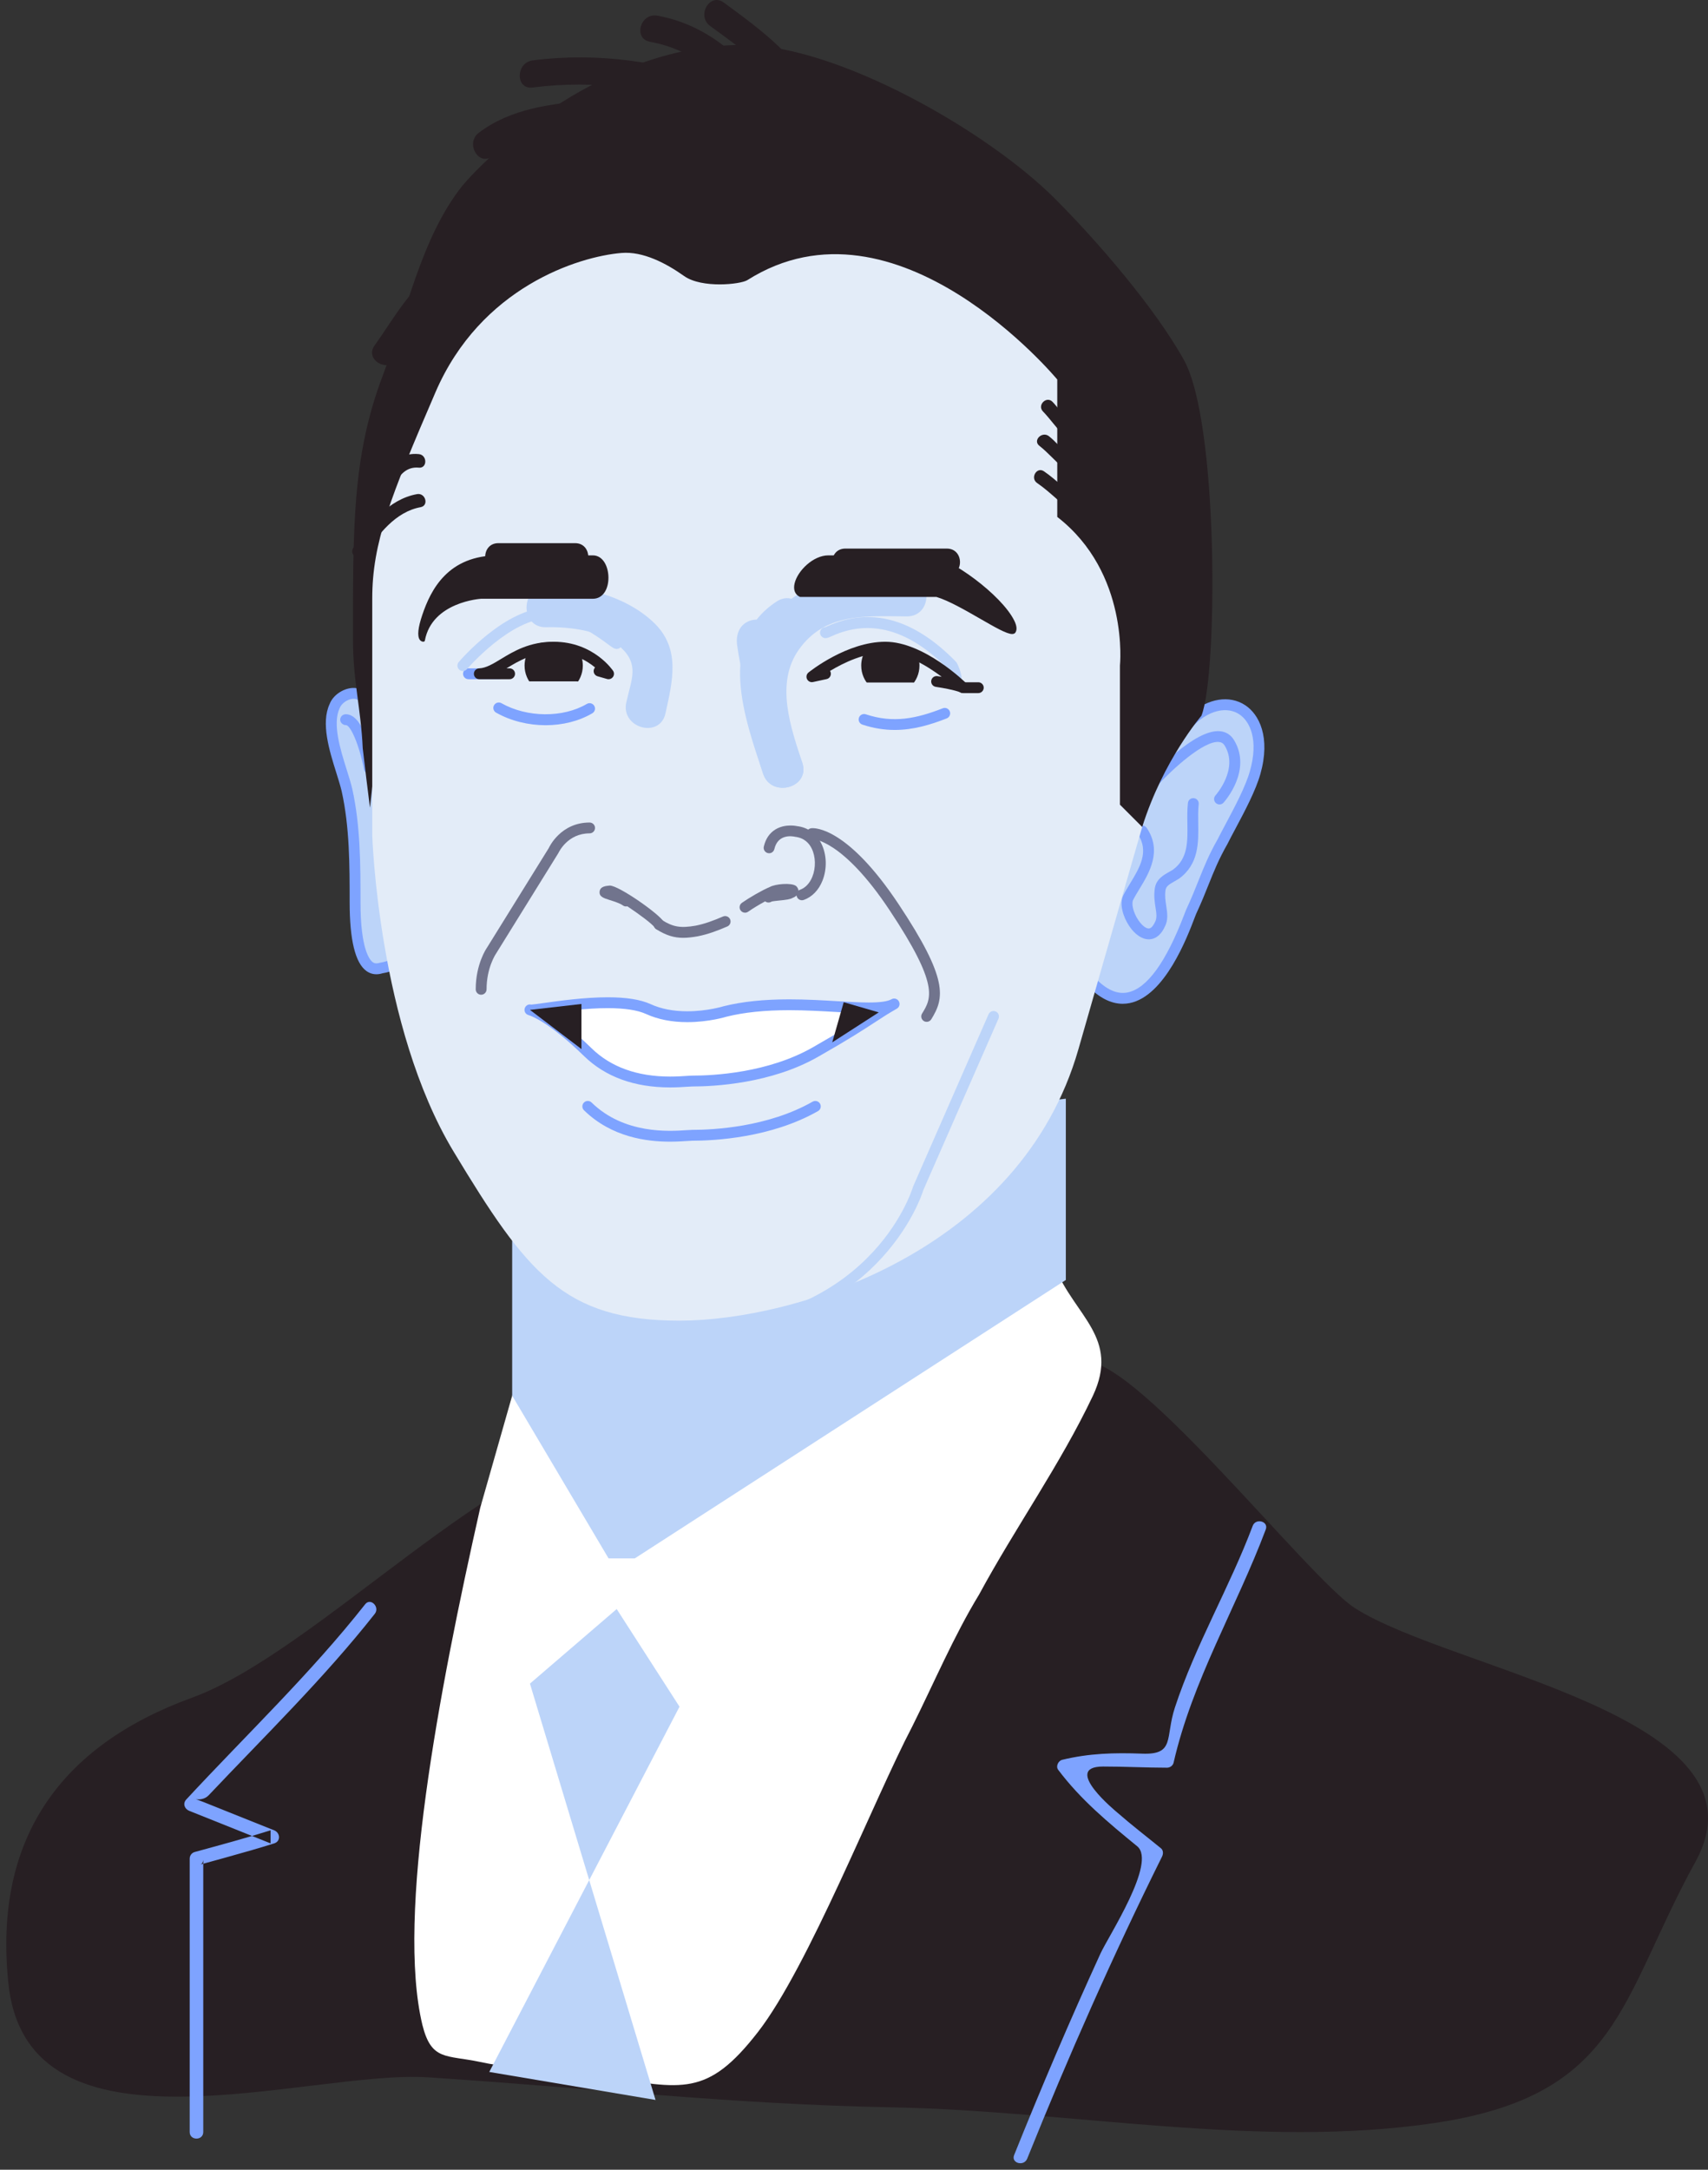 <?xml version="1.0" encoding="UTF-8"?>
<svg width="126px" height="160px" viewBox="0 0 126 160" version="1.1" xmlns="http://www.w3.org/2000/svg" xmlns:xlink="http://www.w3.org/1999/xlink">
    <rect x="0" y="0" width="126" height="160" fill="#333333" stroke="none"/>
    <title>Illustration / Farzad</title>
    <g id="Illustration-/-Farzad" stroke="none" stroke-width="1" fill="none" fill-rule="evenodd">
        <g id="Farzad" transform="translate(63, 80) scale(-1, 1) translate(-63, -80) ">
            <path d="M45.506,72.389 C41.239,76.869 38.373,67.719 38.106,67.186 C37.173,65.186 36.873,63.919 35.806,62.054 C35.141,60.719 33.855,58.555 33.406,56.969 C32.173,52.605 35.241,50.654 37.908,52.919 L41.709,56.454" id="Fill-1" fill="#BCD4F9"></path>
            <path d="M43.176,74.021 C43.003,74.021 42.83,74.004 42.658,73.969 C40.068,73.447 38.418,69.113 37.876,67.689 C37.813,67.526 37.772,67.412 37.748,67.366 C37.373,66.562 37.105,65.891 36.846,65.242 C36.459,64.276 36.094,63.363 35.459,62.252 C35.282,61.899 35.076,61.513 34.855,61.098 C34.192,59.854 33.368,58.306 33.021,57.078 C32.254,54.36 33.107,52.668 34.161,51.99 C35.309,51.251 36.844,51.491 38.166,52.614 L41.982,56.161 C42.144,56.311 42.153,56.565 42.002,56.726 C41.852,56.888 41.599,56.898 41.436,56.747 L37.635,53.212 C36.606,52.338 35.435,52.124 34.593,52.663 C33.78,53.186 33.142,54.563 33.792,56.861 C34.115,58.005 34.916,59.511 35.56,60.721 C35.786,61.144 35.995,61.536 36.164,61.874 C36.816,63.014 37.192,63.952 37.589,64.946 C37.844,65.584 38.108,66.244 38.468,67.018 C38.492,67.062 38.546,67.202 38.624,67.404 C39.974,70.952 41.385,72.898 42.816,73.184 C43.586,73.341 44.392,72.979 45.216,72.114 C45.37,71.954 45.624,71.948 45.782,72.1 C45.942,72.252 45.948,72.505 45.796,72.666 C44.937,73.568 44.059,74.021 43.176,74.021" id="Fill-3" fill="#7EA3FF"></path>
            <path d="M41.252,69.268 C41.225,69.268 41.198,69.268 41.17,69.265 C40.855,69.241 40.411,69.063 40.081,68.355 C39.804,67.852 39.887,67.316 39.966,66.8 C40.022,66.434 40.08,66.054 40.019,65.64 C39.978,65.355 39.759,65.219 39.343,64.984 C39.238,64.924 39.131,64.863 39.024,64.796 C37.559,63.726 37.584,62.134 37.606,60.731 C37.614,60.228 37.621,59.752 37.571,59.301 C37.547,59.082 37.704,58.884 37.924,58.859 C38.152,58.834 38.342,58.992 38.367,59.212 C38.422,59.715 38.414,60.238 38.406,60.743 C38.385,62.071 38.366,63.324 39.471,64.134 C39.544,64.178 39.642,64.234 39.737,64.288 C40.194,64.546 40.711,64.838 40.811,65.524 C40.889,66.057 40.819,66.516 40.756,66.921 C40.689,67.359 40.635,67.704 40.795,67.995 C40.882,68.18 41.037,68.452 41.233,68.468 C41.455,68.492 41.767,68.235 42.03,67.845 C42.427,67.255 42.536,66.619 42.411,66.368 C42.284,66.115 42.121,65.848 41.951,65.568 C41.231,64.384 40.246,62.761 41.407,61.052 C41.535,60.868 41.783,60.823 41.964,60.944 C42.147,61.068 42.194,61.318 42.07,61.501 C41.197,62.785 41.927,63.988 42.635,65.152 C42.817,65.452 42.991,65.74 43.127,66.011 C43.451,66.659 43.143,67.624 42.693,68.292 C42.272,68.918 41.751,69.268 41.252,69.268" id="Fill-5" fill="#7EA3FF"></path>
            <path d="M36.036,59.322 C35.927,59.322 35.819,59.278 35.74,59.191 C35.653,59.095 33.622,56.813 34.96,54.584 C35.194,54.193 35.553,53.963 35.993,53.921 C37.868,53.742 40.921,57.073 41.265,57.454 C41.413,57.618 41.401,57.871 41.237,58.018 C41.075,58.168 40.821,58.154 40.672,57.991 C39.474,56.669 37.165,54.592 36.071,54.716 C35.882,54.735 35.751,54.821 35.646,54.995 C34.611,56.721 36.315,58.635 36.332,58.654 C36.481,58.818 36.468,59.071 36.305,59.218 C36.228,59.288 36.132,59.322 36.036,59.322" id="Fill-7" fill="#7EA3FF"></path>
            <path d="M99.102,51.59 C99.602,50.69 101.006,51.254 101.306,52.054 C102.106,53.754 100.806,56.554 100.406,58.254 C99.806,60.954 99.806,63.754 99.806,66.554 C99.806,67.454 99.802,71.99 97.902,71.39 C96.302,71.122 95.874,70.144 95.974,69.944" id="Fill-9" fill="#BCD4F9"></path>
            <path d="M98.232,71.844 C98.086,71.844 97.935,71.819 97.782,71.771 C96.332,71.534 95.809,70.715 95.684,70.471 C95.548,70.201 95.522,69.951 95.615,69.765 C95.715,69.568 95.954,69.488 96.152,69.587 C96.319,69.671 96.403,69.855 96.364,70.031 C96.411,70.194 96.777,70.795 97.967,70.995 C98.273,71.087 98.414,71.021 98.507,70.951 C98.718,70.797 99.406,70.023 99.406,66.555 C99.406,63.779 99.406,60.91 100.015,58.167 C100.116,57.739 100.267,57.259 100.427,56.749 C100.898,55.245 101.486,53.375 100.945,52.224 C100.809,51.864 100.366,51.561 99.966,51.531 C99.622,51.507 99.49,51.715 99.451,51.784 C99.343,51.978 99.098,52.043 98.907,51.939 C98.714,51.831 98.645,51.589 98.751,51.395 C99.009,50.934 99.48,50.692 100.026,50.734 C100.738,50.787 101.449,51.295 101.681,51.913 C102.342,53.316 101.704,55.352 101.19,56.988 C101.035,57.483 100.89,57.945 100.795,58.345 C100.206,60.997 100.206,63.823 100.206,66.555 C100.206,69.304 99.794,70.999 98.98,71.597 C98.755,71.761 98.502,71.844 98.232,71.844" id="Fill-11" fill="#7EA3FF"></path>
            <path d="M98.761,56.654 C98.761,56.654 99.448,53.028 100.502,53.072" id="Fill-13" fill="#BCD4F9"></path>
            <path d="M98.762,57.054 C98.737,57.054 98.712,57.051 98.686,57.047 C98.47,57.005 98.326,56.796 98.368,56.579 C98.592,55.398 99.244,52.671 100.482,52.671 C100.494,52.671 100.506,52.672 100.518,52.672 C100.74,52.682 100.911,52.87 100.902,53.09 C100.892,53.31 100.691,53.47 100.484,53.472 C100.482,53.471 100.481,53.471 100.479,53.471 C100.151,53.471 99.504,54.886 99.154,56.728 C99.117,56.921 98.95,57.054 98.762,57.054" id="Fill-15" fill="#7EA3FF"></path>
            <path d="M46.306,100.454 C42.872,99.205 29.553,116.329 26.064,118.574 C18.922,123.171 -4.912,126.585 0.906,137.254 C6.525,147.438 6.45,154.531 20.201,156.56 C33.17,158.474 47.05,155.652 60.114,155.402 C72.259,155.168 82.331,153.972 94.439,153.186 C103.257,152.614 123.944,159.862 125.378,146.281 C126.505,135.622 121.562,128.728 111.834,125.191 C102.628,121.842 88.886,106.654 80.306,106.654" id="Fill-17" fill="#271F23"></path>
            <path d="M48.173,93.454 C46.706,97.054 43.373,98.654 45.373,102.919 C47.773,107.986 51.106,112.654 53.773,117.586 C55.641,120.654 57.106,124.119 58.706,127.319 C61.506,132.654 66.359,145.054 70.092,149.854 C73.825,154.654 75.641,154.054 81.506,153.119 C84.441,152.586 87.506,152.719 90.573,152.054 C93.106,151.519 94.173,151.986 94.841,149.319 C96.772,141.272 93.641,124.786 90.573,111.186 L88.217,102.919 C87.283,99.319 83.373,98.386 80.441,98.119" id="Fill-19" fill="#FFFFFF"></path>
            <polyline id="Fill-21" fill="#BCD4F9" points="47.373 81.021 47.373 94.386 79.172 114.919 81.106 114.919 88.217 102.919 88.217 85.586"></polyline>
            <path d="M98.708,59.563 C98.841,58.497 99.108,56.386 99.241,55.186 C99.373,52.254 99.958,50.208 99.958,47.269 C99.958,39.04 100.041,33.719 97.773,27.719 C96.041,23.186 94.973,17.586 91.908,13.719 C89.908,11.319 81.388,3.189 71.039,3.319 C64.214,3.405 53.241,9.586 48.173,14.654 C45.106,17.719 40.819,22.666 38.662,26.544 C36.067,31.212 36.173,49.854 37.373,52.786 C37.373,52.786 40.189,56.055 41.739,60.981 L47.639,59.563 L52.973,35.054 L52.573,27.054 C52.573,27.054 66.941,21.319 67.157,21.319 C67.373,21.319 79.172,24.254 79.172,24.254 C79.172,24.254 82.57,22.92 83.572,23.186 C84.573,23.454 96.308,37.986 96.308,37.986 L98.708,59.563 Z" id="Fill-23" fill="#271F23"></path>
            <path d="M75.536,20.354 C76.85,19.419 78.562,18.519 80.154,18.654 C83.339,18.919 90.537,21.186 93.872,28.919 C97.205,36.654 98.539,40.021 98.539,44.137 L98.539,61.586 C98.539,61.586 98.106,75.698 92.539,84.919 C87.137,93.866 84.405,97.388 75.872,97.388 C67.339,97.388 50.706,92.27 46.441,77.36 C42.173,62.449 41.739,60.982 41.739,60.982 L43.381,59.339 L43.381,49.084 C43.381,49.084 42.672,42.254 48.005,38.119 L48.005,27.986 C48.005,27.986 59.856,13.691 70.869,20.658 C71.361,20.968 74.22,21.286 75.536,20.354" id="Fill-25" fill="#E3ECF8"></path>
            <path d="M91.441,50.086 L89.206,50.086 C88.985,50.086 88.806,49.907 88.806,49.686 C88.806,49.466 88.985,49.286 89.206,49.286 L91.441,49.286 C91.661,49.286 91.841,49.466 91.841,49.686 C91.841,49.907 91.661,50.086 91.441,50.086" id="Fill-27" fill="#7EA3FF"></path>
            <path d="M60.039,74.035 C61.621,74.932 67.526,73.355 72.506,74.586 C72.506,74.586 75.639,75.568 78.173,74.41 C80.706,73.254 86.773,74.622 86.906,74.471 C86.906,74.471 85.506,74.786 82.639,77.586 C79.773,80.386 75.706,79.719 74.939,79.719 C74.173,79.719 69.598,79.72 65.853,77.586 C62.106,75.454 61.628,74.936 60.039,74.035" id="Fill-29" fill="#FFFFFF"></path>
            <path d="M61.913,74.726 C62.759,75.277 63.815,75.966 66.051,77.239 C69.346,79.117 73.364,79.319 74.937,79.319 C75.034,79.319 75.177,79.329 75.36,79.341 C75.657,79.361 76.071,79.389 76.562,79.389 C78.991,79.389 80.941,78.686 82.36,77.301 C83.724,75.968 84.767,75.181 85.504,74.718 C84.392,74.562 82.714,74.342 81.175,74.342 C79.921,74.342 78.967,74.488 78.34,74.774 C77.467,75.173 76.443,75.375 75.296,75.375 C73.703,75.375 72.44,74.985 72.387,74.969 C71.1,74.651 69.585,74.494 67.778,74.494 C66.554,74.494 65.355,74.565 64.296,74.626 C63.426,74.677 62.604,74.726 61.913,74.726 M76.562,80.189 C76.049,80.189 75.617,80.16 75.306,80.139 C75.147,80.128 75.022,80.119 74.939,80.119 C73.299,80.119 69.116,79.906 65.656,77.934 C63.385,76.642 62.319,75.947 61.462,75.388 C60.904,75.023 60.463,74.735 59.843,74.384 C59.843,74.384 59.842,74.384 59.841,74.382 C59.649,74.274 59.582,74.029 59.692,73.838 C59.8,73.645 60.044,73.577 60.236,73.688 C60.52,73.848 61.068,73.926 61.911,73.926 C62.579,73.926 63.391,73.878 64.249,73.828 C65.319,73.765 66.53,73.694 67.778,73.694 C69.651,73.694 71.229,73.858 72.602,74.198 C72.637,74.209 73.83,74.575 75.296,74.575 C76.328,74.575 77.24,74.397 78.007,74.045 C78.751,73.708 79.787,73.542 81.175,73.542 C82.903,73.542 84.772,73.808 85.889,73.965 C86.308,74.025 86.672,74.077 86.812,74.082 C86.815,74.081 86.817,74.081 86.818,74.081 C86.992,74.04 87.161,74.117 87.25,74.266 C87.338,74.415 87.321,74.605 87.207,74.734 C87.155,74.794 87.064,74.843 86.978,74.866 C86.814,74.916 85.468,75.384 82.919,77.873 C81.345,79.409 79.207,80.189 76.562,80.189" id="Fill-31" fill="#7EA3FF"></path>
            <path d="M76.573,84.189 C76.056,84.189 75.621,84.16 75.306,84.139 C75.147,84.128 75.022,84.119 74.939,84.119 C73.299,84.119 69.117,83.906 65.655,81.934 C65.463,81.825 65.396,81.581 65.505,81.388 C65.617,81.197 65.857,81.131 66.052,81.239 C69.346,83.117 73.363,83.319 74.937,83.319 C75.034,83.319 75.177,83.329 75.359,83.341 C76.616,83.428 79.954,83.651 82.359,81.301 C82.519,81.145 82.772,81.149 82.925,81.307 C83.08,81.465 83.077,81.718 82.919,81.873 C80.876,83.869 78.281,84.189 76.573,84.189" id="Fill-33" fill="#7EA3FF"></path>
            <polygon id="Fill-35" fill="#271F23" points="63.759 73.905 64.605 76.866 61.174 74.655"></polygon>
            <polygon id="Fill-37" fill="#271F23" points="83.106 74.035 83.106 77.36 86.906 74.471"></polygon>
            <path d="M75.872,98.588 C68.277,98.588 63.795,95.659 61.373,93.202 C58.738,90.528 57.922,87.881 57.889,87.769 L52.34,75.114 C52.252,74.912 52.343,74.676 52.545,74.588 C52.748,74.5 52.985,74.591 53.073,74.793 L58.638,87.493 C58.781,87.958 61.921,97.788 75.872,97.788 C76.093,97.788 76.272,97.968 76.272,98.188 C76.272,98.409 76.093,98.588 75.872,98.588" id="Fill-39" fill="#BCD4F9"></path>
            <path d="M70.369,9.024 C72.085,6.094 74.605,3.696 78.039,3.084 C79.308,2.857 78.769,0.931 77.508,1.155 C73.591,1.853 70.598,4.674 68.643,8.014 C67.989,9.131 69.719,10.136 70.369,9.024" id="Fill-41" fill="#271F23"></path>
            <path d="M67.403,8.252 C68.586,5.447 71.245,3.654 73.611,1.918 C74.639,1.162 73.643,-0.574 72.601,0.191 C69.745,2.288 66.893,4.355 65.475,7.721 C64.974,8.908 66.91,9.422 67.403,8.252" id="Fill-43" fill="#271F23"></path>
            <path d="M73.105,8.151 C77.444,6.507 82.094,5.858 86.706,6.454 C87.983,6.618 87.967,4.616 86.706,4.454 C81.945,3.838 77.053,4.525 72.573,6.222 C71.38,6.674 71.897,8.608 73.105,8.151" id="Fill-45" fill="#271F23"></path>
            <path d="M82.439,9.386 C85.013,9.634 87.545,9.911 89.669,11.518 C90.698,12.296 91.693,10.558 90.678,9.791 C88.284,7.979 85.338,7.666 82.439,7.386 C81.156,7.263 81.167,9.265 82.439,9.386" id="Fill-47" fill="#271F23"></path>
            <path d="M93.066,21.894 C94.558,23.151 95.518,24.925 96.643,26.491 C97.387,27.529 99.123,26.532 98.37,25.481 C97.15,23.784 96.098,21.842 94.481,20.479 C93.501,19.654 92.079,21.061 93.066,21.894" id="Fill-49" fill="#271F23"></path>
            <path d="M59.106,45.454 C62.128,45.438 65.134,45.168 67.069,47.905 C68.831,50.399 67.661,53.652 66.813,56.255 C66.212,58.1 69.109,58.884 69.705,57.052 C70.949,53.241 71.775,49.384 69.309,45.894 C66.857,42.425 62.98,42.434 59.106,42.454 C57.172,42.465 57.171,45.465 59.106,45.454" id="Fill-51" fill="#BCD4F9"></path>
            <path d="M67.201,46.952 C69.984,48.778 67.6,53.89 66.814,56.255 C66.2,58.096 69.098,58.878 69.706,57.052 C71.066,52.966 73.158,47.278 68.715,44.362 C67.092,43.298 65.59,45.895 67.201,46.952" id="Fill-53" fill="#BCD4F9"></path>
            <path d="M85.706,43.254 C82.938,43.182 79.899,43.937 77.833,45.852 C75.752,47.781 76.381,50.2 76.907,52.602 C77.321,54.492 80.212,53.691 79.799,51.805 C79.43,50.116 78.82,49.025 80.19,47.754 C81.537,46.506 83.953,46.208 85.706,46.254 C87.642,46.305 87.637,43.304 85.706,43.254" id="Fill-55" fill="#BCD4F9"></path>
            <path d="M83.106,49.084 C83.106,48.629 83.253,48.208 83.503,47.869 C83.877,47.363 86.334,47.313 86.709,47.752 C87.016,48.11 87.201,48.574 87.201,49.084 C87.201,50.214 86.285,51.131 85.153,51.131 C84.022,51.131 83.106,50.214 83.106,49.084" id="Fill-57" fill="#271F23"></path>
            <path d="M85.293,47.554 C84.462,47.554 83.743,47.711 83.583,47.929 C83.337,48.265 83.206,48.663 83.206,49.084 C83.206,50.158 84.079,51.031 85.153,51.031 C86.227,51.031 87.102,50.158 87.102,49.084 C87.102,48.619 86.935,48.171 86.634,47.818 C86.498,47.659 85.96,47.554 85.293,47.554 M85.153,51.231 C83.97,51.231 83.006,50.268 83.006,49.084 C83.006,48.621 83.15,48.179 83.422,47.81 C83.671,47.473 84.585,47.354 85.293,47.354 C85.576,47.354 86.521,47.378 86.785,47.688 C87.118,48.076 87.302,48.571 87.302,49.084 C87.302,50.268 86.338,51.231 85.153,51.231" id="Fill-59" fill="#271F23"></path>
            <path d="M77.37,68.579 C77.305,68.579 77.238,68.562 77.177,68.528 C76.988,68.419 76.917,68.187 77.021,67.995 C77.337,67.413 80.345,65.304 81.012,65.304 L81.025,65.304 C81.315,65.331 81.726,65.367 81.767,65.747 C81.808,66.123 81.475,66.228 81.015,66.373 C80.715,66.467 80.261,66.61 80.055,66.764 C79.956,66.839 79.833,66.861 79.721,66.832 C78.857,67.407 77.861,68.147 77.722,68.379 C77.647,68.506 77.51,68.579 77.37,68.579" id="Fill-61" fill="#71748D"></path>
            <path d="M90.506,73.354 C90.285,73.354 90.106,73.174 90.106,72.954 C90.106,71.365 89.432,70.362 89.425,70.351 L84.813,62.914 C84.762,62.812 84.115,61.454 82.506,61.454 C82.285,61.454 82.106,61.274 82.106,61.054 C82.106,60.833 82.285,60.654 82.506,60.654 C84.64,60.654 85.483,62.462 85.517,62.538 L90.094,69.913 C90.117,69.944 90.906,71.1 90.906,72.954 C90.906,73.174 90.727,73.354 90.506,73.354" id="Fill-63" fill="#71748D"></path>
            <path d="M81.106,50.086 C80.984,50.086 80.865,50.031 80.789,49.93 C80.689,49.799 80.679,49.621 80.764,49.479 C80.777,49.458 82.197,47.324 85.153,47.324 C86.945,47.324 88.106,48.028 89.039,48.594 C89.632,48.954 90.145,49.265 90.658,49.288 C90.876,49.298 91.045,49.478 91.041,49.695 C91.036,49.913 90.857,50.086 90.641,50.086 L88.406,50.086 C88.185,50.086 88.006,49.907 88.006,49.686 C88.006,49.466 88.185,49.286 88.406,49.286 L88.639,49.286 C88.633,49.284 88.629,49.281 88.624,49.278 C87.733,48.738 86.722,48.124 85.153,48.124 C83.721,48.124 82.705,48.718 82.103,49.218 C82.143,49.262 82.173,49.315 82.19,49.376 C82.252,49.589 82.129,49.81 81.917,49.87 L81.217,50.07 C81.18,50.082 81.143,50.086 81.106,50.086" id="Fill-65" fill="#271F23"></path>
            <path d="M64.894,41.054 L57.458,41.054 C55.323,41.254 50.506,45.535 51.174,46.586 C51.502,47.105 54.956,44.491 56.906,43.919 L66.961,43.919 C68.042,43.386 66.47,41.054 64.894,41.054" id="Fill-67" fill="#271F23"></path>
            <path d="M57.458,41.154 C55.745,41.314 52.142,44.253 51.353,45.86 C51.205,46.165 51.171,46.398 51.258,46.533 C51.27,46.551 51.31,46.554 51.333,46.554 C51.682,46.554 52.613,46.018 53.599,45.451 C54.703,44.814 55.952,44.095 56.878,43.823 C56.887,43.821 56.897,43.819 56.907,43.819 L66.937,43.819 C67.248,43.652 67.246,43.321 67.187,43.071 C66.985,42.202 65.917,41.154 64.894,41.154 L57.458,41.154 Z M51.333,46.754 C51.191,46.754 51.122,46.692 51.089,46.639 C50.962,46.438 50.99,46.147 51.174,45.772 C52.112,43.858 55.927,41.098 57.448,40.954 L64.894,40.954 C66.005,40.954 67.164,42.086 67.383,43.025 C67.49,43.486 67.356,43.836 67.006,44.009 C66.991,44.015 66.976,44.019 66.961,44.019 L56.921,44.019 C56.019,44.288 54.787,44.998 53.699,45.623 C52.602,46.255 51.735,46.754 51.333,46.754 L51.333,46.754 Z" id="Fill-69" fill="#271F23"></path>
            <path d="M82.266,44.054 L90.506,44.054 C90.506,44.054 94.208,44.254 94.756,47.219 C94.756,47.219 95.408,47.319 94.756,45.386 C94.106,43.454 92.839,41.054 89.239,41.054 L82.266,41.054 C80.933,41.054 80.798,44.054 82.266,44.054" id="Fill-71" fill="#271F23"></path>
            <path d="M82.266,41.154 C81.649,41.154 81.315,41.903 81.315,42.607 C81.315,42.973 81.401,43.308 81.556,43.551 C81.727,43.818 81.966,43.954 82.266,43.954 L90.506,43.954 C90.549,43.956 94.213,44.188 94.834,47.099 C94.847,47.09 94.859,47.078 94.872,47.06 C94.942,46.962 95.062,46.607 94.662,45.418 C94.046,43.588 92.814,41.154 89.239,41.154 L82.266,41.154 Z M94.772,47.321 C94.766,47.321 94.746,47.319 94.742,47.318 C94.699,47.311 94.666,47.279 94.658,47.238 C94.13,44.382 90.537,44.155 90.501,44.154 L82.266,44.154 C81.898,44.154 81.595,43.982 81.387,43.659 C81.212,43.385 81.115,43.011 81.115,42.607 C81.115,41.786 81.51,40.954 82.266,40.954 L89.239,40.954 C92.943,40.954 94.216,43.466 94.85,45.354 C95.167,46.293 95.229,46.906 95.034,47.178 C94.942,47.306 94.819,47.321 94.772,47.321 L94.772,47.321 Z" id="Fill-73" fill="#271F23"></path>
            <path d="M89.239,40.054 L83.572,40.054 C82.282,40.054 82.282,42.054 83.572,42.054 L89.239,42.054 C90.529,42.054 90.529,40.054 89.239,40.054" id="Fill-75" fill="#271F23"></path>
            <path d="M85.75,53.479 C84.515,53.479 83.3,53.186 82.303,52.598 C82.112,52.486 82.049,52.241 82.162,52.051 C82.273,51.86 82.52,51.798 82.709,51.909 C84.468,52.945 87.116,52.923 89.009,51.855 C89.2,51.747 89.445,51.815 89.555,52.007 C89.664,52.199 89.596,52.444 89.403,52.552 C88.308,53.169 87.019,53.479 85.75,53.479" id="Fill-77" fill="#7EA3FF"></path>
            <path d="M55.748,50.854 C55.484,50.854 55.32,50.738 55.224,50.622 C54.857,50.185 55.178,49.359 55.402,48.906 C55.421,48.869 55.445,48.834 55.474,48.804 C58.588,45.607 61.785,44.728 64.981,46.188 C65.04,46.215 65.09,46.238 65.128,46.254 C65.223,46.259 65.316,46.298 65.389,46.371 C65.545,46.528 65.545,46.781 65.389,46.937 C65.169,47.155 64.917,47.038 64.648,46.915 C61.808,45.616 58.932,46.424 56.093,49.316 C55.975,49.57 55.882,49.862 55.86,50.034 C56.074,49.978 56.289,50.099 56.35,50.308 C56.411,50.521 56.289,50.742 56.076,50.805 C55.953,50.839 55.844,50.854 55.748,50.854" id="Fill-79" fill="#BCD4F9"></path>
            <path d="M91.856,49.484 C91.743,49.484 91.631,49.435 91.551,49.342 C91.519,49.305 88.335,45.604 85.507,45.604 C83.732,45.604 81.939,46.926 81.173,47.492 C80.796,47.77 80.682,47.854 80.506,47.854 C80.285,47.854 80.106,47.674 80.106,47.454 C80.106,47.274 80.223,47.123 80.386,47.072 C80.451,47.034 80.556,46.953 80.699,46.848 C81.527,46.236 83.469,44.804 85.507,44.804 C88.705,44.804 92.021,48.66 92.161,48.824 C92.304,48.993 92.283,49.245 92.115,49.388 C92.039,49.452 91.948,49.484 91.856,49.484" id="Fill-81" fill="#BCD4F9"></path>
            <path d="M87.352,51.846 L83.488,51.846 C83.045,51.846 82.688,51.488 82.688,51.046 C82.688,50.604 83.045,50.246 83.488,50.246 L87.352,50.246 C87.794,50.246 88.152,50.604 88.152,51.046 C88.152,51.488 87.794,51.846 87.352,51.846" id="Fill-83" fill="#E3ECF8"></path>
            <path d="M71.039,67.304 C70.959,67.304 70.88,67.281 70.809,67.231 C70.49,67.008 70.007,66.712 69.555,66.468 C69.417,66.576 69.225,66.582 69.081,66.484 C68.979,66.455 68.689,66.424 68.493,66.405 C68.014,66.357 67.71,66.321 67.521,66.208 C67.439,66.179 67.121,66.048 67.092,65.738 C67.078,65.591 67.178,65.397 67.302,65.316 C67.648,65.091 68.793,65.178 69.201,65.404 C69.78,65.643 70.737,66.204 71.269,66.576 C71.449,66.703 71.493,66.952 71.366,67.134 C71.289,67.244 71.165,67.304 71.039,67.304" id="Fill-85" fill="#71748D"></path>
            <path d="M95.106,34.486 C96.821,34.322 97.178,36.7 97.874,37.838 C98.21,38.388 99.075,37.886 98.738,37.334 C97.813,35.821 97.398,33.266 95.106,33.486 C94.47,33.547 94.464,34.548 95.106,34.486" id="Fill-87" fill="#271F23"></path>
            <path d="M94.973,37.401 C96.825,37.739 98.112,39.415 99.074,40.906 C99.423,41.446 100.289,40.945 99.938,40.401 C98.84,38.7 97.348,36.82 95.239,36.438 C94.609,36.322 94.34,37.285 94.973,37.401" id="Fill-89" fill="#271F23"></path>
            <path d="M54.963,51.107 C54.838,51.107 54.715,51.05 54.638,50.944 C54.522,50.784 54.534,50.566 54.675,50.427 C54.803,50.301 57.845,47.324 60.69,47.324 C63.512,47.324 66.242,49.499 66.357,49.591 C66.502,49.708 66.546,49.909 66.467,50.076 C66.386,50.244 66.206,50.335 66.021,50.294 L65.021,50.078 C64.806,50.031 64.669,49.818 64.715,49.601 C64.725,49.556 64.743,49.515 64.766,49.475 C63.768,48.874 62.217,48.124 60.69,48.124 C59.217,48.124 57.613,49.095 56.528,49.909 C56.628,49.891 56.734,49.875 56.846,49.858 C57.064,49.828 57.269,49.974 57.302,50.194 C57.335,50.411 57.185,50.616 56.966,50.649 C55.535,50.867 55.166,51.053 55.151,51.06 C55.092,51.091 55.027,51.107 54.963,51.107" id="Fill-91" fill="#271F23"></path>
            <path d="M57.639,75.354 C57.505,75.354 57.374,75.286 57.298,75.163 C56.332,73.594 56.013,72.238 59.706,66.682 C63.463,61.029 65.869,61.044 66.138,61.074 C66.358,61.091 66.522,61.284 66.505,61.505 C66.488,61.723 66.285,61.891 66.083,61.871 L66.082,61.871 C66.004,61.871 63.823,61.931 60.372,67.125 C56.695,72.658 57.29,73.624 57.98,74.744 C58.095,74.932 58.037,75.178 57.849,75.294 C57.784,75.335 57.711,75.354 57.639,75.354" id="Fill-93" fill="#71748D"></path>
            <path d="M66.841,66.386 C66.796,66.386 66.751,66.379 66.706,66.363 C66.097,66.146 65.608,65.645 65.33,64.953 C64.974,64.066 65.006,63.01 65.414,62.198 C65.779,61.468 66.411,61.014 67.193,60.922 C67.185,60.922 68.066,60.715 68.801,61.168 C69.233,61.434 69.52,61.858 69.653,62.428 C69.704,62.642 69.57,62.858 69.356,62.908 C69.14,62.965 68.925,62.826 68.875,62.61 C68.609,61.474 67.545,61.659 67.333,61.708 C66.638,61.793 66.3,62.214 66.129,62.554 C65.825,63.161 65.804,63.985 66.073,64.655 C66.264,65.131 66.585,65.47 66.975,65.61 C67.183,65.684 67.291,65.913 67.217,66.121 C67.158,66.285 67.005,66.386 66.841,66.386" id="Fill-95" fill="#71748D"></path>
            <path d="M75.596,69.157 C75.267,69.157 74.922,69.114 74.538,69.047 C73.768,68.894 73.107,68.647 72.348,68.321 C72.146,68.234 72.051,67.999 72.138,67.796 C72.226,67.592 72.461,67.5 72.664,67.585 C73.376,67.891 73.992,68.123 74.684,68.261 C75.787,68.453 76.346,68.361 77.158,67.848 C77.342,67.732 77.59,67.784 77.71,67.973 C77.828,68.16 77.772,68.408 77.585,68.525 C76.849,68.989 76.253,69.157 75.596,69.157" id="Fill-97" fill="#71748D"></path>
            <path d="M71.085,50.118 C71.352,49.292 71.496,48.442 71.62,47.585 C71.737,46.778 71.433,45.978 70.572,45.741 C69.859,45.544 68.845,45.978 68.728,46.788 C68.602,47.645 68.46,48.494 68.193,49.321 C67.941,50.099 68.478,50.956 69.24,51.166 C70.055,51.39 70.835,50.895 71.085,50.118" id="Fill-99" fill="#BCD4F9"></path>
            <path d="M98.352,119.007 C102.106,123.769 106.445,127.986 110.603,132.384 C111.206,133.021 112.234,132.388 110.963,132.895 C110.347,133.142 109.734,133.388 109.119,133.634 C108.003,134.079 106.888,134.525 105.773,134.971 C105.327,135.151 105.27,135.778 105.773,135.935 C106.985,136.318 108.209,136.657 109.433,137.001 C110.028,137.167 110.625,137.331 111.221,137.494 C110.937,137.416 111.006,136.798 111.006,137.411 L111.006,143.999 L111.006,157.221 C111.006,157.865 112.006,157.865 112.006,157.221 L112.006,137.055 C112.006,136.831 111.854,136.631 111.639,136.571 C109.767,136.059 107.891,135.555 106.039,134.971 L106.039,135.935 L112.039,133.535 C112.387,133.397 112.535,132.997 112.26,132.699 C107.828,127.921 103.102,123.427 99.06,118.299 C98.661,117.794 97.958,118.507 98.352,119.007" id="Fill-101" fill="#7EA3FF"></path>
            <polygon id="Fill-103" fill="#BCD4F9" points="75.872 125.854 80.506 118.654 86.906 124.154 77.641 154.855 89.906 152.79"></polygon>
            <path d="M54.956,51.111 L53.831,51.111 C53.61,51.111 53.431,50.932 53.431,50.711 C53.431,50.491 53.61,50.311 53.831,50.311 L54.956,50.311 C55.177,50.311 55.356,50.491 55.356,50.711 C55.356,50.932 55.177,51.111 54.956,51.111" id="Fill-108" fill="#271F23"></path>
            <path d="M46.693,37.886 C47.69,37.204 48.498,36.299 49.493,35.618 C50.022,35.258 49.522,34.39 48.988,34.754 C47.991,35.436 47.183,36.341 46.188,37.022 C45.659,37.384 46.158,38.251 46.693,37.886" id="Fill-110" fill="#271F23"></path>
            <path d="M45.506,35.419 C47.221,35.342 48.098,33.836 49.327,32.873 C49.834,32.475 49.121,31.773 48.62,32.166 C47.663,32.915 46.834,34.359 45.506,34.419 C44.864,34.448 44.861,35.448 45.506,35.419" id="Fill-112" fill="#271F23"></path>
            <path d="M45.506,33.154 C47.18,33.071 48.021,31.413 49.06,30.341 C49.509,29.878 48.802,29.17 48.353,29.633 C47.579,30.431 46.751,32.092 45.506,32.154 C44.865,32.186 44.861,33.186 45.506,33.154" id="Fill-114" fill="#271F23"></path>
            <path d="M58.272,49.084 C58.272,48.728 58.362,48.394 58.521,48.104 C58.869,47.466 61.728,47.439 62.085,48.041 C62.264,48.346 62.367,48.702 62.367,49.084 C62.367,50.214 61.452,51.131 60.321,51.131 C59.189,51.131 58.272,50.214 58.272,49.084" id="Fill-116" fill="#271F23"></path>
            <path d="M60.386,47.707 C59.497,47.707 58.75,47.894 58.609,48.151 C58.451,48.439 58.371,48.753 58.371,49.084 C58.371,50.158 59.246,51.031 60.32,51.031 C61.394,51.031 62.267,50.158 62.267,49.084 C62.267,48.734 62.174,48.391 61.999,48.091 C61.864,47.865 61.201,47.707 60.386,47.707 M60.32,51.231 C59.136,51.231 58.171,50.267 58.171,49.084 C58.171,48.724 58.263,48.368 58.435,48.055 C58.655,47.651 59.623,47.507 60.386,47.507 C61.11,47.507 61.959,47.634 62.17,47.991 C62.365,48.319 62.467,48.697 62.467,49.084 C62.467,50.267 61.503,51.231 60.32,51.231" id="Fill-118" fill="#271F23"></path>
            <path d="M63.641,40.454 L56.149,40.454 C54.858,40.454 54.858,42.454 56.149,42.454 L63.641,42.454 C64.93,42.454 64.93,40.454 63.641,40.454" id="Fill-120" fill="#271F23"></path>
            <path d="M59.994,53.828 C58.601,53.828 57.34,53.437 56.161,52.977 C55.954,52.896 55.853,52.665 55.934,52.458 C56.014,52.253 56.246,52.149 56.451,52.231 C58.389,52.988 60.095,53.353 62.13,52.674 C62.339,52.605 62.566,52.717 62.636,52.928 C62.706,53.137 62.592,53.363 62.382,53.434 C61.542,53.713 60.749,53.828 59.994,53.828" id="Fill-122" fill="#7EA3FF"></path>
            <path d="M62.534,51.931 L58.67,51.931 C58.228,51.931 57.87,51.572 57.87,51.131 C57.87,50.688 58.228,50.331 58.67,50.331 L62.534,50.331 C62.977,50.331 63.334,50.688 63.334,51.131 C63.334,51.572 62.977,51.931 62.534,51.931" id="Fill-124" fill="#E3ECF8"></path>
            <path d="M32.624,112.786 C34.801,118.571 38.038,123.918 39.424,129.986 C39.474,130.202 39.691,130.354 39.907,130.354 C41.48,130.354 43.051,130.265 44.627,130.268 C47.74,130.274 43.612,133.628 43.533,133.698 C42.504,134.598 41.411,135.434 40.352,136.3 C40.173,136.447 40.181,136.718 40.275,136.906 C43.897,144.198 47.184,151.634 50.224,159.186 C50.462,159.778 51.43,159.519 51.188,158.921 C49.175,153.918 47.064,148.962 44.818,144.06 C44.229,142.774 40.655,137.338 42.107,136.149 C44.238,134.406 46.28,132.714 47.939,130.506 C48.131,130.248 47.928,129.841 47.639,129.771 C45.647,129.289 43.801,129.241 41.746,129.318 C39.295,129.411 40.058,128.145 39.326,125.914 C37.81,121.302 35.297,117.062 33.588,112.521 C33.363,111.923 32.397,112.182 32.624,112.786" id="Fill-126" fill="#7EA3FF"></path>
        </g>
    </g>
</svg>